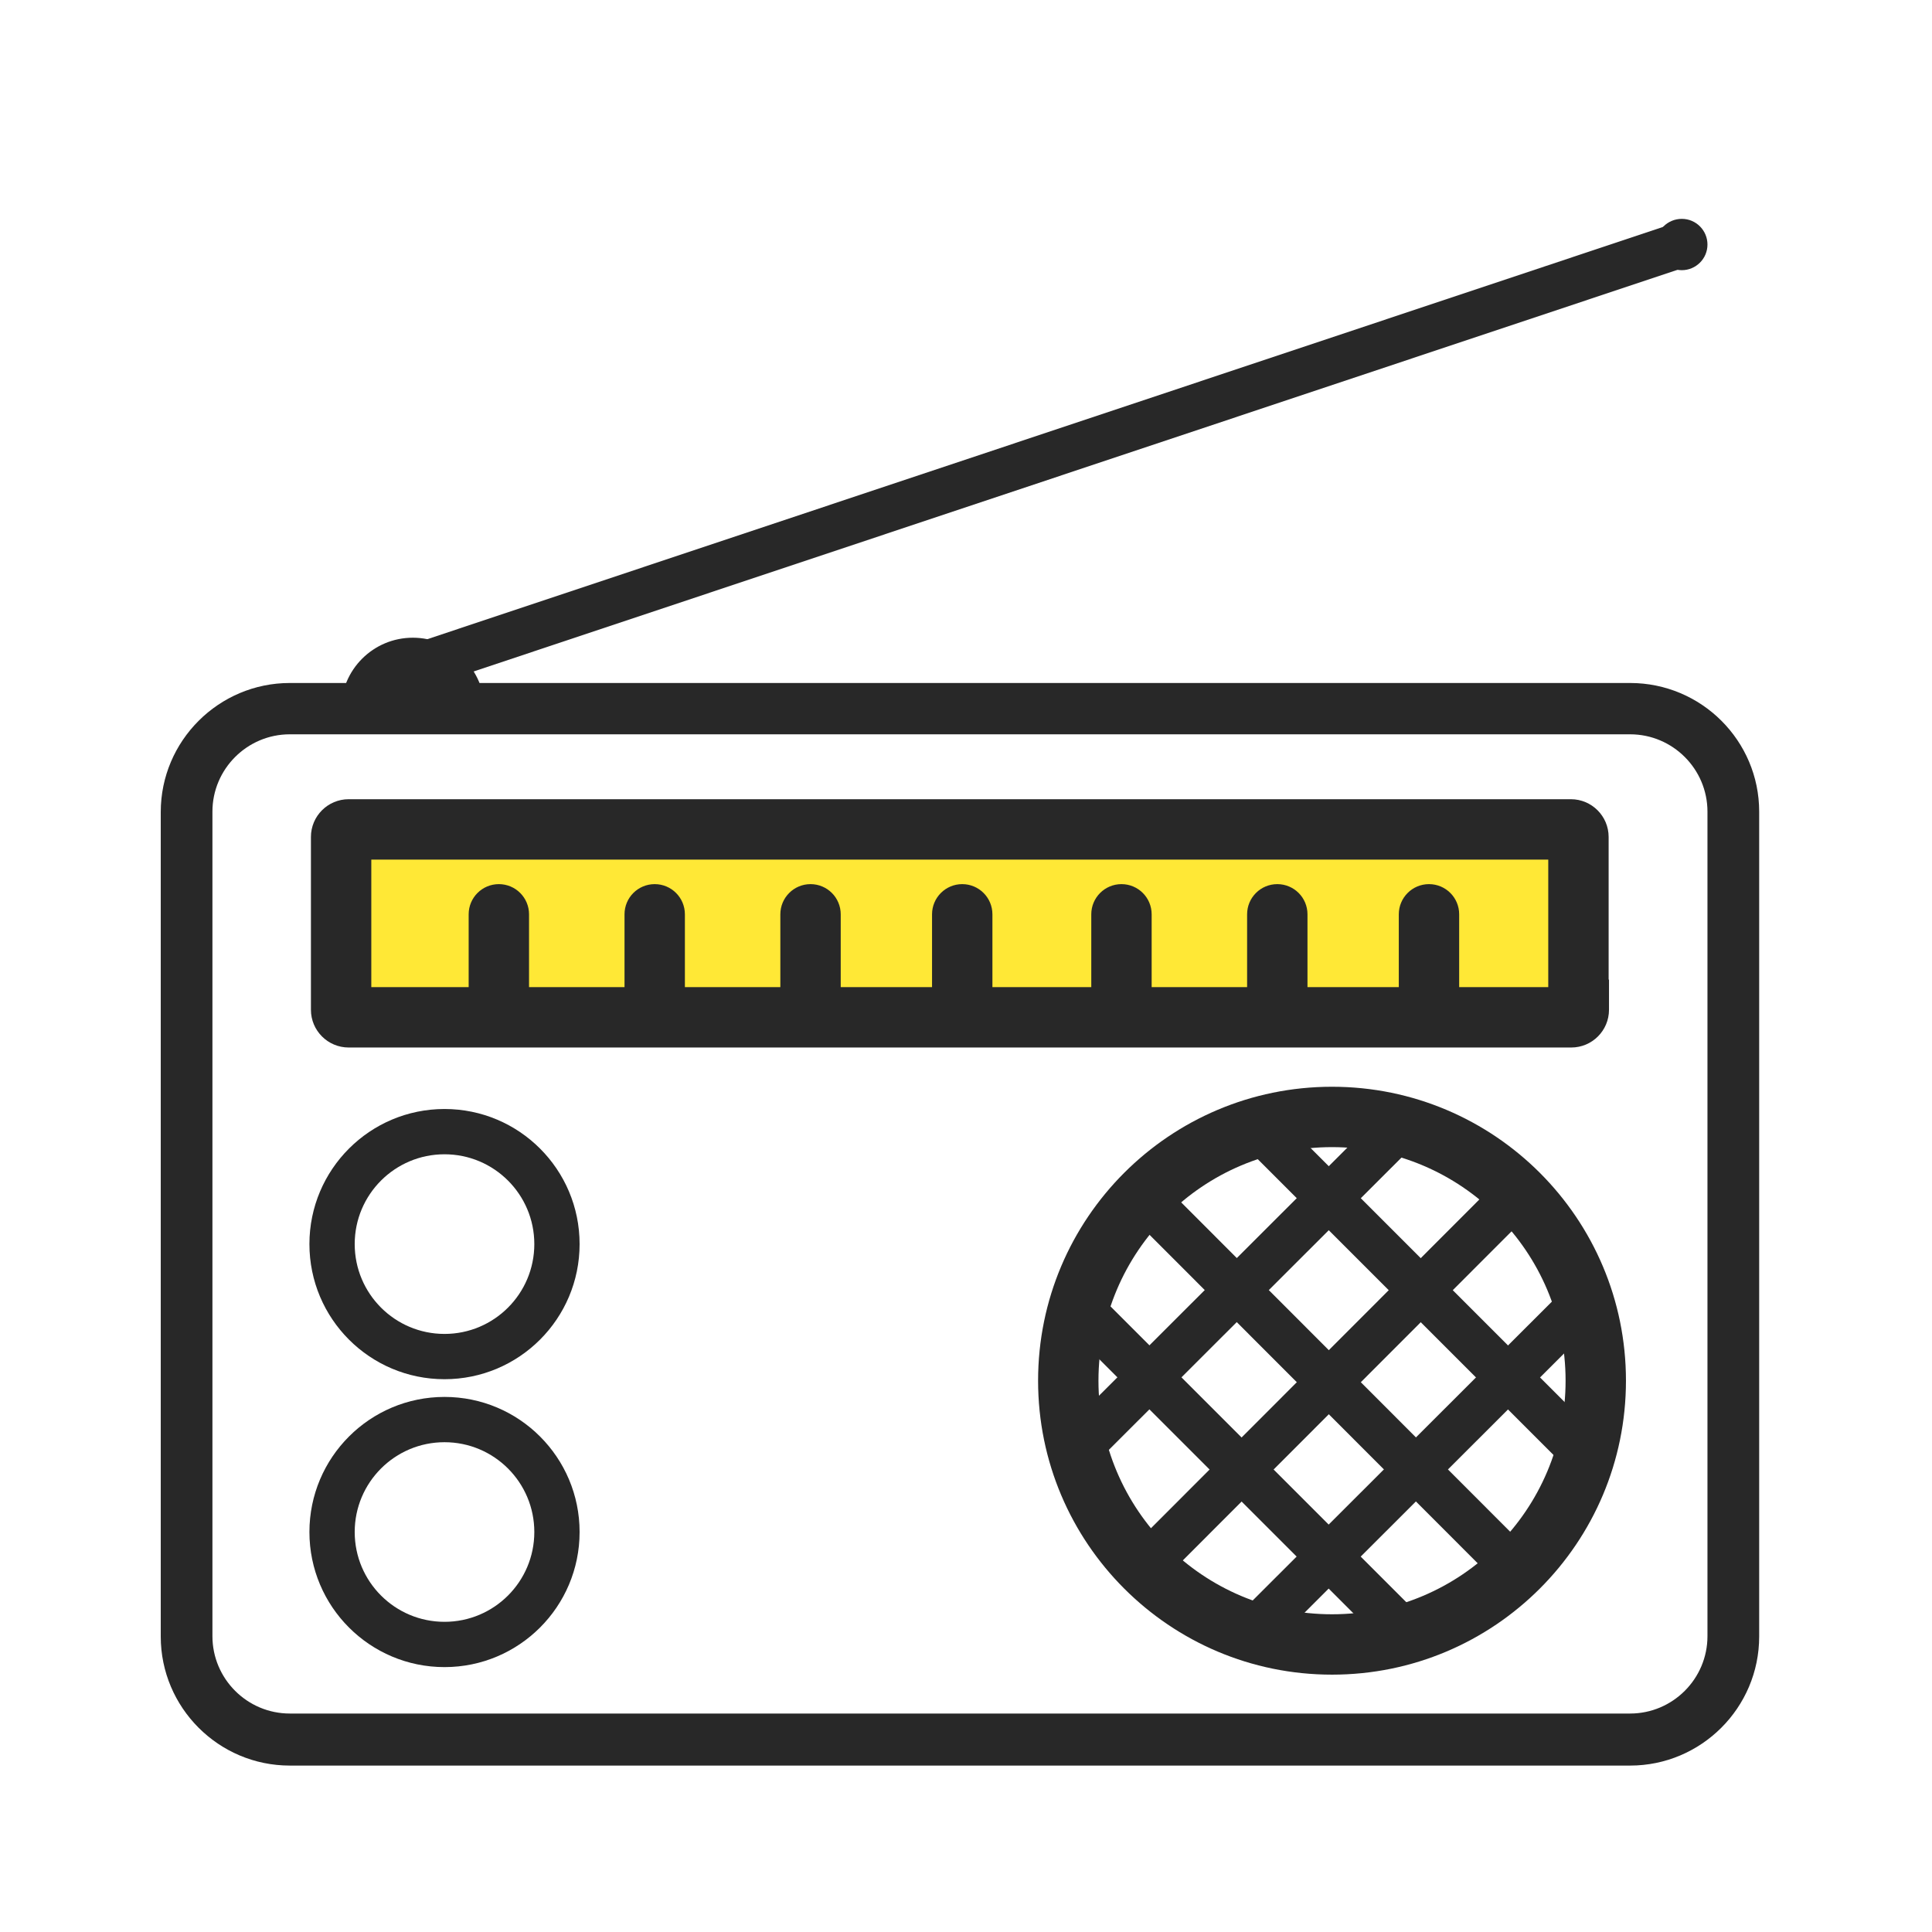 <svg width="64" height="64" viewBox="0 0 64 64" fill="none" xmlns="http://www.w3.org/2000/svg">
<path d="M10.537 22.625H9.6C7.25 22.625 5.325 24.538 5.325 26.9V54.212C5.325 56.562 7.237 58.487 9.6 58.487H54C56.35 58.487 58.275 56.575 58.275 54.212V26.887C58.275 24.538 56.362 22.625 54 22.625H18.913M55.712 7.25C56.188 7.25 56.562 7.638 56.562 8.1C56.562 8.575 56.175 8.95 55.712 8.95C55.237 8.95 54.862 8.562 54.862 8.1C54.85 7.638 55.237 7.25 55.712 7.25ZM17.125 22.625H12.325H17.125ZM56.562 54.2C56.562 55.612 55.412 56.763 54 56.763H9.6C8.187 56.763 7.037 55.612 7.037 54.2V26.887C7.037 25.475 8.187 24.325 9.6 24.325H54C55.412 24.325 56.562 25.475 56.562 26.887V54.2Z" fill="#282828"/>
<path fill-rule="evenodd" clip-rule="evenodd" d="M44.125 38C39.852 38 36.388 41.464 36.388 45.737C36.388 50.011 39.852 53.475 44.125 53.475C48.398 53.475 51.862 50.011 51.862 45.737C51.862 41.464 48.398 38 44.125 38ZM34.388 45.737C34.388 40.36 38.747 36 44.125 36C49.503 36 53.862 40.36 53.862 45.737C53.862 51.115 49.503 55.475 44.125 55.475C38.747 55.475 34.388 51.115 34.388 45.737Z" fill="#282828"/>
<path fill-rule="evenodd" clip-rule="evenodd" d="M37.457 51.295L49.732 39.007L50.793 40.068L38.518 52.355L37.457 51.295Z" fill="#282828"/>
<path fill-rule="evenodd" clip-rule="evenodd" d="M35.382 47.257L45.932 36.719L46.992 37.781L36.442 48.318L35.382 47.257Z" fill="#282828"/>
<path fill-rule="evenodd" clip-rule="evenodd" d="M41.32 53.194L51.87 42.657L52.93 43.718L42.38 54.256L41.32 53.194Z" fill="#282828"/>
<path fill-rule="evenodd" clip-rule="evenodd" d="M38.331 39.032L50.605 51.32L49.544 52.38L37.269 40.093L38.331 39.032Z" fill="#282828"/>
<path fill-rule="evenodd" clip-rule="evenodd" d="M42.355 36.97L52.893 47.507L51.832 48.568L41.295 38.03L42.355 36.97Z" fill="#282828"/>
<path fill-rule="evenodd" clip-rule="evenodd" d="M36.418 42.907L46.955 53.445L45.895 54.505L35.357 43.968L36.418 42.907Z" fill="#282828"/>
<path d="M52.3 33.45C52.3 33.587 52.188 33.7 52.05 33.7H11.55C11.412 33.7 11.3 33.587 11.3 33.45V27.725C11.3 27.587 11.412 27.475 11.55 27.475H52.038C52.175 27.475 52.288 27.587 52.288 27.725V33.45H52.3Z" fill="#FFE836"/>
<path fill-rule="evenodd" clip-rule="evenodd" d="M12.3 28.475V32.7H51.288V28.475H12.3ZM53.288 32.45V27.725C53.288 27.035 52.727 26.475 52.038 26.475H11.55C10.86 26.475 10.3 27.035 10.3 27.725V33.45C10.3 34.14 10.86 34.7 11.55 34.7H52.05C52.74 34.7 53.3 34.14 53.3 33.45V32.45H53.288Z" fill="#282828"/>
<path fill-rule="evenodd" clip-rule="evenodd" d="M31.875 29.288C32.427 29.288 32.875 29.735 32.875 30.288V32.987C32.875 33.54 32.427 33.987 31.875 33.987C31.323 33.987 30.875 33.54 30.875 32.987V30.288C30.875 29.735 31.323 29.288 31.875 29.288Z" fill="#282828"/>
<path fill-rule="evenodd" clip-rule="evenodd" d="M21.688 29.288C22.24 29.288 22.688 29.735 22.688 30.288V32.987C22.688 33.54 22.24 33.987 21.688 33.987C21.135 33.987 20.688 33.54 20.688 32.987V30.288C20.688 29.735 21.135 29.288 21.688 29.288Z" fill="#282828"/>
<path fill-rule="evenodd" clip-rule="evenodd" d="M16.525 29.288C17.077 29.288 17.525 29.735 17.525 30.288V32.987C17.525 33.54 17.077 33.987 16.525 33.987C15.973 33.987 15.525 33.54 15.525 32.987V30.288C15.525 29.735 15.973 29.288 16.525 29.288Z" fill="#282828"/>
<path fill-rule="evenodd" clip-rule="evenodd" d="M26.85 29.288C27.402 29.288 27.85 29.735 27.85 30.288V32.987C27.85 33.54 27.402 33.987 26.85 33.987C26.298 33.987 25.85 33.54 25.85 32.987V30.288C25.85 29.735 26.298 29.288 26.85 29.288Z" fill="#282828"/>
<path fill-rule="evenodd" clip-rule="evenodd" d="M47.337 29.288C47.89 29.288 48.337 29.735 48.337 30.288V32.987C48.337 33.54 47.89 33.987 47.337 33.987C46.785 33.987 46.337 33.54 46.337 32.987V30.288C46.337 29.735 46.785 29.288 47.337 29.288Z" fill="#282828"/>
<path fill-rule="evenodd" clip-rule="evenodd" d="M37.15 29.288C37.702 29.288 38.15 29.735 38.15 30.288V32.987C38.15 33.54 37.702 33.987 37.15 33.987C36.598 33.987 36.15 33.54 36.15 32.987V30.288C36.15 29.735 36.598 29.288 37.15 29.288Z" fill="#282828"/>
<path fill-rule="evenodd" clip-rule="evenodd" d="M42.312 29.288C42.865 29.288 43.312 29.735 43.312 30.288V32.987C43.312 33.54 42.865 33.987 42.312 33.987C41.76 33.987 41.312 33.54 41.312 32.987V30.288C41.312 29.735 41.76 29.288 42.312 29.288Z" fill="#282828"/>
<path fill-rule="evenodd" clip-rule="evenodd" d="M14.725 38.237C13.082 38.237 11.75 39.569 11.75 41.212C11.75 42.855 13.082 44.188 14.725 44.188C16.368 44.188 17.7 42.855 17.7 41.212C17.7 39.569 16.368 38.237 14.725 38.237ZM10.25 41.212C10.25 38.741 12.254 36.737 14.725 36.737C17.197 36.737 19.2 38.741 19.2 41.212C19.2 43.684 17.197 45.688 14.725 45.688C12.254 45.688 10.25 43.684 10.25 41.212Z" fill="#282828"/>
<path fill-rule="evenodd" clip-rule="evenodd" d="M14.725 47.775C13.082 47.775 11.75 49.107 11.75 50.75C11.75 52.393 13.082 53.725 14.725 53.725C16.368 53.725 17.7 52.393 17.7 50.75C17.7 49.107 16.368 47.775 14.725 47.775ZM10.25 50.75C10.25 48.279 12.254 46.275 14.725 46.275C17.197 46.275 19.2 48.279 19.2 50.75C19.2 53.221 17.197 55.225 14.725 55.225C12.254 55.225 10.25 53.221 10.25 50.75Z" fill="#282828"/>
<path d="M11.3 23.5C11.3 22.188 12.363 21.125 13.675 21.125C14.988 21.125 16.05 22.188 16.05 23.5" fill="#282828"/>
<path fill-rule="evenodd" clip-rule="evenodd" d="M55.95 8.811L13.912 22.836L13.438 21.413L55.475 7.389L55.95 8.811Z" fill="#282828"/>
</svg>
